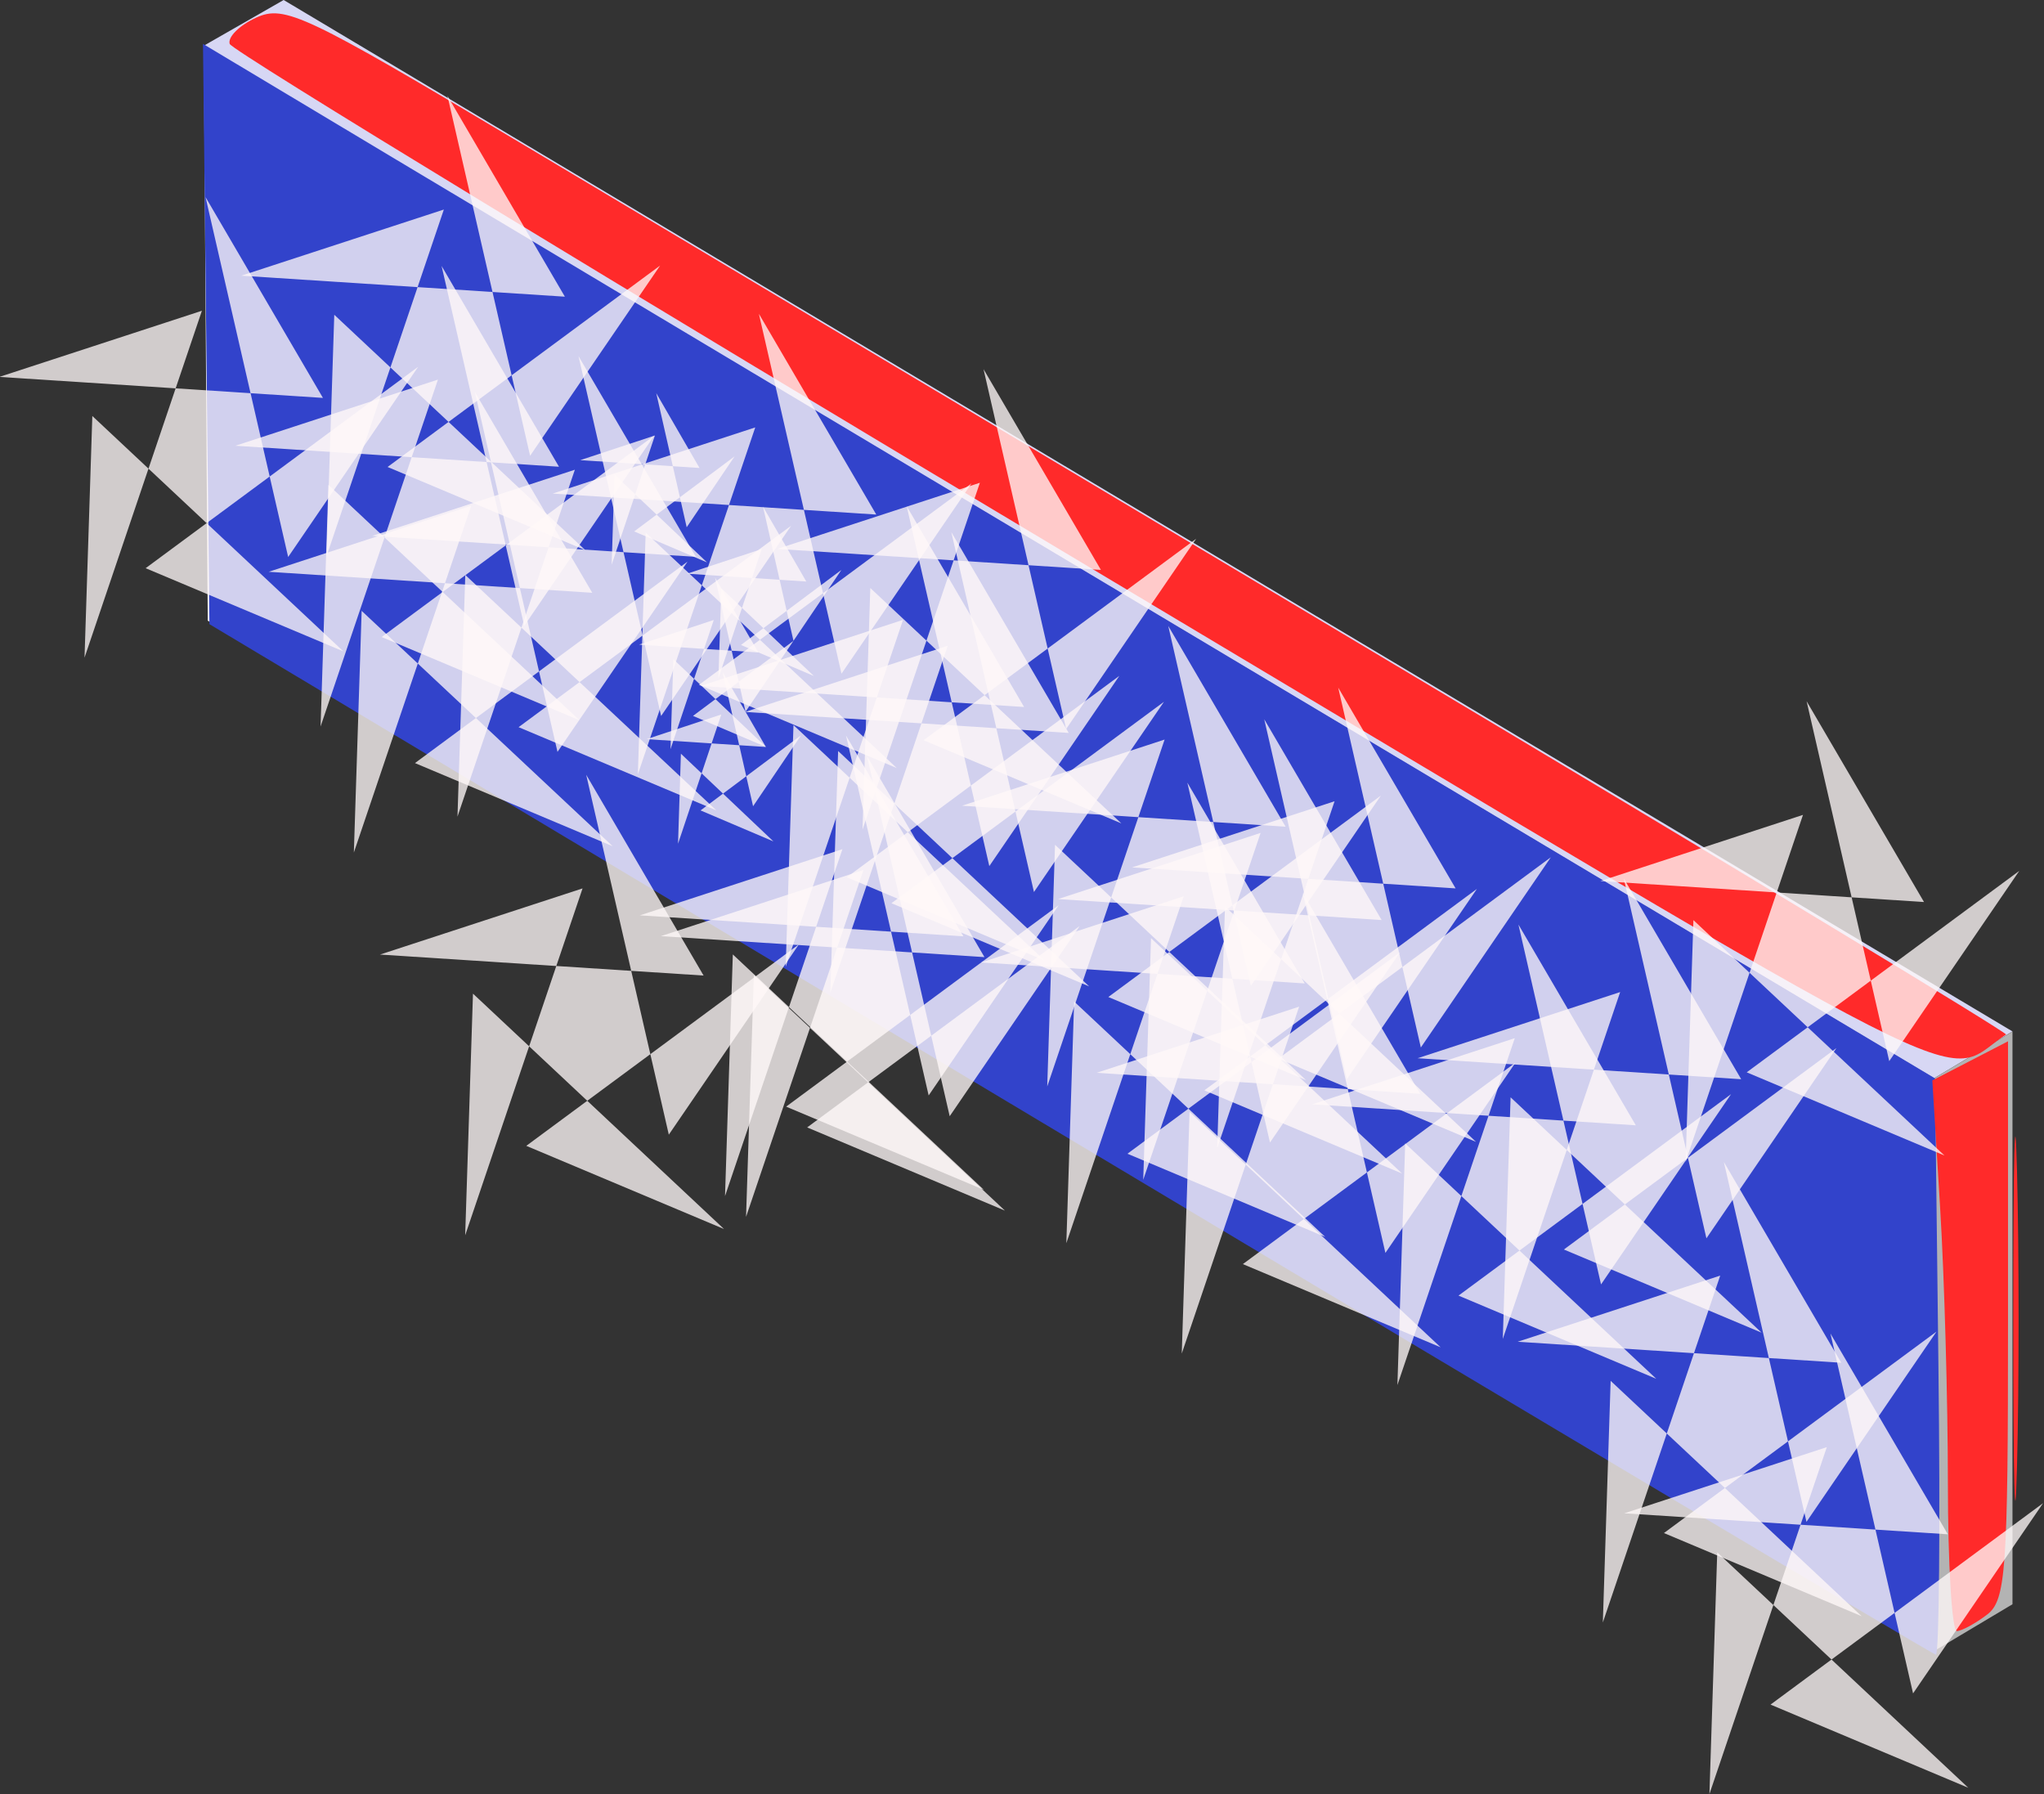 <?xml version="1.0" encoding="UTF-8" standalone="no"?>
<!-- Generator: Adobe Illustrator 16.0.0, SVG Export Plug-In . SVG Version: 6.00 Build 0)  -->

<svg
   xmlns:dc="http://purl.org/dc/elements/1.1/"
   xmlns:cc="http://creativecommons.org/ns#"
   xmlns:rdf="http://www.w3.org/1999/02/22-rdf-syntax-ns#"
   xmlns:svg="http://www.w3.org/2000/svg"
   xmlns="http://www.w3.org/2000/svg"
   xmlns:sodipodi="http://sodipodi.sourceforge.net/DTD/sodipodi-0.dtd"
   xmlns:inkscape="http://www.inkscape.org/namespaces/inkscape"
   version="1.1"
   id="svg2"
   inkscape:version="0.92.3 (2405546, 2018-03-11)"
   sodipodi:docname="wall.svg"
   x="0px"
   y="0px"
   width="242.711"
   height="213.001"
   viewBox="0 0 242.711 213.001"
   enable-background="new 0 0 430.543 325.295"
   xml:space="preserve"><rect x="0" y="0" width="242.711" height="213.001" fill="#333333" stroke="none"/><defs
     id="defs4"><inkscape:perspective
       sodipodi:type="inkscape:persp3d"
       inkscape:vp_x="0 : 526.18109 : 1"
       inkscape:vp_y="0 : 1000 : 0"
       inkscape:vp_z="744.09449 : 526.18109 : 1"
       id="perspective2985"
       inkscape:persp3d-origin="372.04724 : 350.78739 : 1" /></defs><sodipodi:namedview
     units="mm"
     pagecolor="#ffffff"
     bordercolor="#666666"
     borderopacity="1.0"
     inkscape:zoom="1.4"
     inkscape:cx="41.198896"
     inkscape:cy="54.150523"
     showgrid="false"
     showguides="true"
     fit-margin-top="0"
     fit-margin-left="0"
     id="base"
     inkscape:document-units="mm"
     inkscape:current-layer="svg2"
     inkscape:object-nodes="true"
     inkscape:window-width="1366"
     inkscape:window-height="705"
     inkscape:window-x="-8"
     inkscape:window-y="-8"
     inkscape:window-maximized="1"
     inkscape:guide-bbox="true"
     fit-margin-right="0"
     fit-margin-bottom="0"
     inkscape:pageopacity="0.0"
     inkscape:pageshadow="2" /><g
     id="g1009"
     transform="translate(-191.075,-6.177)"><path
       d="m 215.271,11.589 205.451,122.629 v 68 l -93.813,-55.969 v 0 L 289.753,124.061 V 124.03 L 215.742,79.867 Z"
       sodipodi:nodetypes="ccccccccc"
       inkscape:connector-curvature="0"
       id="path6053"
       style="fill:#f2f2f2" /><path
       d="m 224.757,6.177 205.288,122.462 -9.313,5.563 L 215.265,11.608 Z"
       sodipodi:nodetypes="cccccc"
       inkscape:connector-curvature="0"
       id="path3910"
       style="fill:#d7d7f4" /><path
       d="m 430.043,128.651 v 68 l -9.311,5.555 v -68 z"
       inkscape:connector-curvature="0"
       id="path3918"
       style="fill:#b3b3b3" /><path
       inkscape:connector-curvature="0"
       id="path12"
       d="M 318.087,141.407 215.944,80.285 215.561,45.836 215.179,11.388 239.847,26.164 c 13.568,8.127 59.842,35.763 102.833,61.414 l 78.165,46.638 0.407,34.264 c 0.224,18.845 0.085,34.216 -0.308,34.157 -0.393,-0.059 -46.679,-27.612 -102.857,-61.23 z"
       style="fill:#3243cb;fill-opacity:1;stroke-width:1.429" /><path
       inkscape:connector-curvature="0"
       id="path14"
       d="M 320.172,73.366 C 264.44,40.089 218.621,12.201 218.352,11.394 c -0.269,-0.808 1.154,-2.217 3.162,-3.132 3.359,-1.53 5.86,-0.345 31.184,14.783 15.143,9.045 61.175,36.517 102.294,61.048 41.119,24.531 74.547,44.743 74.286,44.915 -8.21,5.4 0.945,10.069 -109.105,-55.642 z"
       style="fill:#ff2a2a;stroke-width:1.429" /><path
       inkscape:connector-curvature="0"
       id="path16"
       d="m 430.133,162.741 c 0,-19.25 0.202,-27.125 0.449,-17.5 0.247,9.625 0.247,25.375 0,35 -0.247,9.625 -0.449,1.75 -0.449,-17.5 z"
       style="fill:#ff2a2a;stroke-width:1.429" /><path
       inkscape:connector-curvature="0"
       id="path18"
       d="m 422.372,182.249 c 0,-9.699 -0.415,-24.42 -0.923,-32.713 l -0.923,-15.078 4.494,-2.324 4.494,-2.324 v 33.093 c 0,29.842 -0.246,33.28 -2.5,34.991 -1.375,1.044 -2.982,1.918 -3.571,1.943 -0.589,0.025 -1.071,-7.89 -1.071,-17.589 z"
       style="fill:#ff2a2a;stroke-width:1.429" /><path
       transform="matrix(0.54,0,0,0.62,103.411,14.791)"
       inkscape:transform-center-y="-2.6803592"
       inkscape:transform-center-x="0.17047561"
       d="m 289.753,124.03 -55.204,-45.076 -1.716,46.277 25.811,-66.431 -44.542,12.668 71.156,4.02 -25.813,-38.447 18.166,68.916 28.589,-36.43 -59.929,38.573 z"
       inkscape:randomized="0"
       inkscape:rounded="0"
       inkscape:flatsided="false"
       sodipodi:arg2="-2.8956907"
       sodipodi:arg1="0.92139558"
       sodipodi:r2="26.721954"
       sodipodi:r1="48.429413"
       sodipodi:cy="85.458572"
       sodipodi:cx="260.46729"
       sodipodi:sides="5"
       id="path822"
       style="opacity:0.774;fill:#fff9f9;fill-opacity:1;stroke:#060606;stroke-width:0;stroke-miterlimit:4;stroke-dasharray:none;stroke-opacity:1"
       sodipodi:type="star" /><path
       sodipodi:type="star"
       style="opacity:0.774;fill:#fff9f9;fill-opacity:1;stroke:#060606;stroke-width:0;stroke-miterlimit:4;stroke-dasharray:none;stroke-opacity:1"
       id="path826"
       sodipodi:sides="5"
       sodipodi:cx="260.46729"
       sodipodi:cy="85.458572"
       sodipodi:r1="48.429413"
       sodipodi:r2="26.721956"
       sodipodi:arg1="0.92139558"
       sodipodi:arg2="-2.8956907"
       inkscape:flatsided="false"
       inkscape:rounded="0"
       inkscape:randomized="0"
       d="m 289.753,124.03 -55.204,-45.076 -1.716,46.277 25.811,-66.431 -44.542,12.669 71.156,4.02 -25.813,-38.447 18.166,68.916 28.589,-36.43 -59.929,38.573 z"
       inkscape:transform-center-x="0.17047561"
       inkscape:transform-center-y="-2.6803592"
       transform="matrix(0.54,0,0,0.62,163.94,46.394)" /><path
       transform="matrix(0.199,0,0,0.231,224.358,66.205)"
       inkscape:transform-center-y="-0.99950588"
       inkscape:transform-center-x="0.062819642"
       d="m 289.753,124.03 -55.204,-45.076 -1.716,46.277 25.811,-66.431 -44.542,12.669 71.156,4.02 -25.813,-38.447 18.166,68.916 28.589,-36.43 -59.929,38.573 z"
       inkscape:randomized="0"
       inkscape:rounded="0"
       inkscape:flatsided="false"
       sodipodi:arg2="-2.8956907"
       sodipodi:arg1="0.92139558"
       sodipodi:r2="26.721956"
       sodipodi:r1="48.429413"
       sodipodi:cy="85.458572"
       sodipodi:cx="260.46729"
       sodipodi:sides="5"
       id="path828"
       style="opacity:0.774;fill:#fff9f9;fill-opacity:1;stroke:#060606;stroke-width:0;stroke-miterlimit:4;stroke-dasharray:none;stroke-opacity:1"
       sodipodi:type="star" /><path
       sodipodi:type="star"
       style="opacity:0.774;fill:#fff9f9;fill-opacity:1;stroke:#060606;stroke-width:0;stroke-miterlimit:4;stroke-dasharray:none;stroke-opacity:1"
       id="path830"
       sodipodi:sides="5"
       sodipodi:cx="260.46729"
       sodipodi:cy="85.458572"
       sodipodi:r1="48.429413"
       sodipodi:r2="26.721956"
       sodipodi:arg1="0.92139558"
       sodipodi:arg2="-2.8956907"
       inkscape:flatsided="false"
       inkscape:rounded="0"
       inkscape:randomized="0"
       d="m 289.753,124.03 -55.204,-45.076 -1.716,46.277 25.811,-66.431 -44.542,12.669 71.156,4.02 -25.813,-38.447 18.166,68.916 28.589,-36.43 -59.929,38.573 z"
       inkscape:transform-center-x="0.062819642"
       inkscape:transform-center-y="-0.99950588"
       transform="matrix(0.199,0,0,0.231,225.253,77.427)" /><path
       transform="matrix(0.199,0,0,0.231,217.371,44.301)"
       inkscape:transform-center-y="-0.99950588"
       inkscape:transform-center-x="0.062819642"
       d="m 289.753,124.03 -55.204,-45.076 -1.716,46.277 25.811,-66.431 -44.542,12.669 71.156,4.02 -25.813,-38.447 18.166,68.916 28.589,-36.43 -59.929,38.573 z"
       inkscape:randomized="0"
       inkscape:rounded="0"
       inkscape:flatsided="false"
       sodipodi:arg2="-2.8956907"
       sodipodi:arg1="0.92139558"
       sodipodi:r2="26.721956"
       sodipodi:r1="48.429413"
       sodipodi:cy="85.458572"
       sodipodi:cx="260.46729"
       sodipodi:sides="5"
       id="path832"
       style="opacity:0.774;fill:#fff9f9;fill-opacity:1;stroke:#060606;stroke-width:0;stroke-miterlimit:4;stroke-dasharray:none;stroke-opacity:1"
       sodipodi:type="star" /><path
       sodipodi:type="star"
       style="opacity:0.774;fill:#fff9f9;fill-opacity:1;stroke:#060606;stroke-width:0;stroke-miterlimit:4;stroke-dasharray:none;stroke-opacity:1"
       id="path834"
       sodipodi:sides="5"
       sodipodi:cx="260.46729"
       sodipodi:cy="85.458572"
       sodipodi:r1="48.429413"
       sodipodi:r2="26.721956"
       sodipodi:arg1="0.92139558"
       sodipodi:arg2="-2.8956907"
       inkscape:flatsided="false"
       inkscape:rounded="0"
       inkscape:randomized="0"
       d="m 289.753,124.03 -55.204,-45.076 -1.716,46.277 25.811,-66.431 -44.542,12.669 71.156,4.02 -25.813,-38.447 18.166,68.916 28.589,-36.43 -59.929,38.573 z"
       inkscape:transform-center-x="0.062819642"
       inkscape:transform-center-y="-0.99950588"
       transform="matrix(0.199,0,0,0.231,230.05,57.784)" /><path
       transform="matrix(0.54,0,0,0.62,201.096,68.613)"
       inkscape:transform-center-y="-2.6803592"
       inkscape:transform-center-x="0.17047561"
       d="m 289.753,124.03 -55.204,-45.076 -1.716,46.277 25.811,-66.431 -44.542,12.669 71.156,4.02 -25.813,-38.447 18.166,68.916 28.589,-36.43 -59.929,38.573 z"
       inkscape:randomized="0"
       inkscape:rounded="0"
       inkscape:flatsided="false"
       sodipodi:arg2="-2.8956907"
       sodipodi:arg1="0.92139558"
       sodipodi:r2="26.721956"
       sodipodi:r1="48.429413"
       sodipodi:cy="85.458572"
       sodipodi:cx="260.46729"
       sodipodi:sides="5"
       id="path836"
       style="opacity:0.774;fill:#fff9f9;fill-opacity:1;stroke:#060606;stroke-width:0;stroke-miterlimit:4;stroke-dasharray:none;stroke-opacity:1"
       sodipodi:type="star" /><path
       transform="matrix(0.54,0,0,0.62,268.328,141.542)"
       inkscape:transform-center-y="-2.6803592"
       inkscape:transform-center-x="0.17047561"
       d="m 289.753,124.03 -55.204,-45.076 -1.716,46.277 25.811,-66.431 -44.542,12.669 71.156,4.02 -25.813,-38.447 18.166,68.916 28.589,-36.43 -59.929,38.573 z"
       inkscape:randomized="0"
       inkscape:rounded="0"
       inkscape:flatsided="false"
       sodipodi:arg2="-2.8956907"
       sodipodi:arg1="0.92139558"
       sodipodi:r2="26.721956"
       sodipodi:r1="48.429413"
       sodipodi:cy="85.458572"
       sodipodi:cx="260.46729"
       sodipodi:sides="5"
       id="use882"
       style="opacity:0.774;fill:#fff9f9;fill-opacity:1;stroke:#060606;stroke-width:0;stroke-miterlimit:4;stroke-dasharray:none;stroke-opacity:1"
       sodipodi:type="star" /><path
       transform="matrix(0.54,0,0,0.62,243.79,87.51)"
       inkscape:transform-center-y="-2.6803592"
       inkscape:transform-center-x="0.17047561"
       d="m 289.753,124.03 -55.204,-45.076 -1.716,46.277 25.811,-66.431 -44.542,12.669 71.156,4.02 -25.813,-38.447 18.166,68.916 28.589,-36.43 -59.929,38.573 z"
       inkscape:randomized="0"
       inkscape:rounded="0"
       inkscape:flatsided="false"
       sodipodi:arg2="-2.8956907"
       sodipodi:arg1="0.92139558"
       sodipodi:r2="26.721956"
       sodipodi:r1="48.429413"
       sodipodi:cy="85.458572"
       sodipodi:cx="260.46729"
       sodipodi:sides="5"
       id="use884"
       style="opacity:0.774;fill:#fff9f9;fill-opacity:1;stroke:#060606;stroke-width:0;stroke-miterlimit:4;stroke-dasharray:none;stroke-opacity:1"
       sodipodi:type="star" /><path
       transform="matrix(0.54,0,0,0.62,231.277,92.983)"
       inkscape:transform-center-y="-2.6803592"
       inkscape:transform-center-x="0.17047561"
       d="m 289.753,124.03 -55.204,-45.076 -1.716,46.277 25.811,-66.431 -44.542,12.669 71.156,4.02 -25.813,-38.447 18.166,68.916 28.589,-36.43 -59.929,38.573 z"
       inkscape:randomized="0"
       inkscape:rounded="0"
       inkscape:flatsided="false"
       sodipodi:arg2="-2.8956907"
       sodipodi:arg1="0.92139558"
       sodipodi:r2="26.721956"
       sodipodi:r1="48.429413"
       sodipodi:cy="85.458572"
       sodipodi:cx="260.46729"
       sodipodi:sides="5"
       id="use886"
       style="opacity:0.774;fill:#fff9f9;fill-opacity:1;stroke:#060606;stroke-width:0;stroke-miterlimit:4;stroke-dasharray:none;stroke-opacity:1"
       sodipodi:type="star" /><path
       transform="matrix(0.54,0,0,0.62,255.671,121.174)"
       inkscape:transform-center-y="-2.6803592"
       inkscape:transform-center-x="0.17047561"
       d="m 289.753,124.03 -55.204,-45.076 -1.716,46.277 25.811,-66.431 -44.542,12.669 71.156,4.02 -25.813,-38.447 18.166,68.916 28.589,-36.43 -59.929,38.573 z"
       inkscape:randomized="0"
       inkscape:rounded="0"
       inkscape:flatsided="false"
       sodipodi:arg2="-2.8956907"
       sodipodi:arg1="0.92139558"
       sodipodi:r2="26.721956"
       sodipodi:r1="48.429413"
       sodipodi:cy="85.458572"
       sodipodi:cx="260.46729"
       sodipodi:sides="5"
       id="use888"
       style="opacity:0.774;fill:#fff9f9;fill-opacity:1;stroke:#060606;stroke-width:0;stroke-miterlimit:4;stroke-dasharray:none;stroke-opacity:1"
       sodipodi:type="star" /><path
       transform="matrix(0.54,0,0,0.62,189.696,57.53)"
       inkscape:transform-center-y="-2.6803592"
       inkscape:transform-center-x="0.17047561"
       d="m 289.753,124.03 -55.204,-45.076 -1.716,46.277 25.811,-66.431 -44.542,12.669 71.156,4.02 -25.813,-38.447 18.166,68.916 28.589,-36.43 -59.929,38.573 z"
       inkscape:randomized="0"
       inkscape:rounded="0"
       inkscape:flatsided="false"
       sodipodi:arg2="-2.8956907"
       sodipodi:arg1="0.92139558"
       sodipodi:r2="26.721956"
       sodipodi:r1="48.429413"
       sodipodi:cy="85.458572"
       sodipodi:cx="260.46729"
       sodipodi:sides="5"
       id="use890"
       style="opacity:0.774;fill:#fff9f9;fill-opacity:1;stroke:#060606;stroke-width:0;stroke-miterlimit:4;stroke-dasharray:none;stroke-opacity:1"
       sodipodi:type="star" /><path
       transform="matrix(0.54,0,0,0.62,205.671,89.242)"
       inkscape:transform-center-y="-2.6803592"
       inkscape:transform-center-x="0.17047561"
       d="m 289.753,124.03 -55.204,-45.076 -1.716,46.277 25.811,-66.431 -44.542,12.669 71.156,4.02 -25.813,-38.447 18.166,68.916 28.589,-36.43 -59.929,38.573 z"
       inkscape:randomized="0"
       inkscape:rounded="0"
       inkscape:flatsided="false"
       sodipodi:arg2="-2.8956907"
       sodipodi:arg1="0.92139558"
       sodipodi:r2="26.721956"
       sodipodi:r1="48.429413"
       sodipodi:cy="85.458572"
       sodipodi:cx="260.46729"
       sodipodi:sides="5"
       id="use892"
       style="opacity:0.774;fill:#fff9f9;fill-opacity:1;stroke:#060606;stroke-width:0;stroke-miterlimit:4;stroke-dasharray:none;stroke-opacity:1"
       sodipodi:type="star" /><path
       transform="matrix(0.54,0,0,0.62,153.934,73.014)"
       inkscape:transform-center-y="-2.6803592"
       inkscape:transform-center-x="0.17047561"
       d="m 289.753,124.03 -55.204,-45.076 -1.716,46.277 25.811,-66.431 -44.542,12.669 71.156,4.02 -25.813,-38.447 18.166,68.916 28.589,-36.43 -59.929,38.573 z"
       inkscape:randomized="0"
       inkscape:rounded="0"
       inkscape:flatsided="false"
       sodipodi:arg2="-2.8956907"
       sodipodi:arg1="0.92139558"
       sodipodi:r2="26.721956"
       sodipodi:r1="48.429413"
       sodipodi:cy="85.458572"
       sodipodi:cx="260.46729"
       sodipodi:sides="5"
       id="use894"
       style="opacity:0.774;fill:#fff9f9;fill-opacity:1;stroke:#060606;stroke-width:0;stroke-miterlimit:4;stroke-dasharray:none;stroke-opacity:1"
       sodipodi:type="star" /><path
       transform="matrix(0.54,0,0,0.62,167.761,27.04)"
       inkscape:transform-center-y="-2.6803592"
       inkscape:transform-center-x="0.17047561"
       d="m 289.753,124.03 -55.204,-45.076 -1.716,46.277 25.811,-66.431 -44.542,12.669 71.156,4.02 -25.813,-38.447 18.166,68.916 28.589,-36.43 -59.929,38.573 z"
       inkscape:randomized="0"
       inkscape:rounded="0"
       inkscape:flatsided="false"
       sodipodi:arg2="-2.8956907"
       sodipodi:arg1="0.92139558"
       sodipodi:r2="26.721956"
       sodipodi:r1="48.429413"
       sodipodi:cy="85.458572"
       sodipodi:cx="260.46729"
       sodipodi:sides="5"
       id="use896"
       style="opacity:0.774;fill:#fff9f9;fill-opacity:1;stroke:#060606;stroke-width:0;stroke-miterlimit:4;stroke-dasharray:none;stroke-opacity:1"
       sodipodi:type="star" /><path
       transform="matrix(0.54,0,0,0.62,141.087,20.468)"
       inkscape:transform-center-y="-2.6803592"
       inkscape:transform-center-x="0.17047561"
       d="m 289.753,124.03 -55.204,-45.076 -1.716,46.277 25.811,-66.431 -44.542,12.669 71.156,4.02 -25.813,-38.447 18.166,68.916 28.589,-36.43 -59.929,38.573 z"
       inkscape:randomized="0"
       inkscape:rounded="0"
       inkscape:flatsided="false"
       sodipodi:arg2="-2.8956907"
       sodipodi:arg1="0.92139558"
       sodipodi:r2="26.721956"
       sodipodi:r1="48.429413"
       sodipodi:cy="85.458572"
       sodipodi:cx="260.46729"
       sodipodi:sides="5"
       id="use898"
       style="opacity:0.774;fill:#fff9f9;fill-opacity:1;stroke:#060606;stroke-width:0;stroke-miterlimit:4;stroke-dasharray:none;stroke-opacity:1"
       sodipodi:type="star" /><path
       transform="matrix(0.54,0,0,0.62,119.668,25.492)"
       inkscape:transform-center-y="-2.6803592"
       inkscape:transform-center-x="0.17047561"
       d="m 289.753,124.03 -55.204,-45.076 -1.716,46.277 25.811,-66.431 -44.542,12.669 71.156,4.02 -25.813,-38.447 18.166,68.916 28.589,-36.43 -59.929,38.573 z"
       inkscape:randomized="0"
       inkscape:rounded="0"
       inkscape:flatsided="false"
       sodipodi:arg2="-2.8956907"
       sodipodi:arg1="0.92139558"
       sodipodi:r2="26.721956"
       sodipodi:r1="48.429413"
       sodipodi:cy="85.458572"
       sodipodi:cx="260.46729"
       sodipodi:sides="5"
       id="use900"
       style="opacity:0.774;fill:#fff9f9;fill-opacity:1;stroke:#060606;stroke-width:0;stroke-miterlimit:4;stroke-dasharray:none;stroke-opacity:1"
       sodipodi:type="star" /><path
       transform="matrix(0.54,0,0,0.62,158.639,43.316)"
       inkscape:transform-center-y="-2.6803592"
       inkscape:transform-center-x="0.17047561"
       d="m 289.753,124.03 -55.204,-45.076 -1.716,46.277 25.811,-66.431 -44.542,12.669 71.156,4.02 -25.813,-38.447 18.166,68.916 28.589,-36.43 -59.929,38.573 z"
       inkscape:randomized="0"
       inkscape:rounded="0"
       inkscape:flatsided="false"
       sodipodi:arg2="-2.8956907"
       sodipodi:arg1="0.92139558"
       sodipodi:r2="26.721956"
       sodipodi:r1="48.429413"
       sodipodi:cy="85.458572"
       sodipodi:cx="260.46729"
       sodipodi:sides="5"
       id="use902"
       style="opacity:0.774;fill:#fff9f9;fill-opacity:1;stroke:#060606;stroke-width:0;stroke-miterlimit:4;stroke-dasharray:none;stroke-opacity:1"
       sodipodi:type="star" /><path
       transform="matrix(0.54,0,0,0.62,151.436,70.547)"
       inkscape:transform-center-y="-2.6803592"
       inkscape:transform-center-x="0.17047561"
       d="m 289.753,124.03 -55.204,-45.076 -1.716,46.277 25.811,-66.431 -44.542,12.669 71.156,4.02 -25.813,-38.447 18.166,68.916 28.589,-36.43 -59.929,38.573 z"
       inkscape:randomized="0"
       inkscape:rounded="0"
       inkscape:flatsided="false"
       sodipodi:arg2="-2.8956907"
       sodipodi:arg1="0.92139558"
       sodipodi:r2="26.721956"
       sodipodi:r1="48.429413"
       sodipodi:cy="85.458572"
       sodipodi:cx="260.46729"
       sodipodi:sides="5"
       id="use904"
       style="opacity:0.774;fill:#fff9f9;fill-opacity:1;stroke:#060606;stroke-width:0;stroke-miterlimit:4;stroke-dasharray:none;stroke-opacity:1"
       sodipodi:type="star" /><path
       transform="matrix(0.54,0,0,0.62,120.582,75.202)"
       inkscape:transform-center-y="-2.6803592"
       inkscape:transform-center-x="0.17047561"
       d="m 289.753,124.03 -55.204,-45.076 -1.716,46.277 25.811,-66.431 -44.542,12.669 71.156,4.02 -25.813,-38.447 18.166,68.916 28.589,-36.43 -59.929,38.573 z"
       inkscape:randomized="0"
       inkscape:rounded="0"
       inkscape:flatsided="false"
       sodipodi:arg2="-2.8956907"
       sodipodi:arg1="0.92139558"
       sodipodi:r2="26.721956"
       sodipodi:r1="48.429413"
       sodipodi:cy="85.458572"
       sodipodi:cx="260.46729"
       sodipodi:sides="5"
       id="use906"
       style="opacity:0.774;fill:#fff9f9;fill-opacity:1;stroke:#060606;stroke-width:0;stroke-miterlimit:4;stroke-dasharray:none;stroke-opacity:1"
       sodipodi:type="star" /><path
       transform="matrix(0.54,0,0,0.62,107.363,29.756)"
       inkscape:transform-center-y="-2.6803592"
       inkscape:transform-center-x="0.17047561"
       d="m 289.753,124.03 -55.204,-45.076 -1.716,46.277 25.811,-66.431 -44.542,12.669 71.156,4.02 -25.813,-38.447 18.166,68.916 28.589,-36.43 -59.929,38.573 z"
       inkscape:randomized="0"
       inkscape:rounded="0"
       inkscape:flatsided="false"
       sodipodi:arg2="-2.8956907"
       sodipodi:arg1="0.92139558"
       sodipodi:r2="26.721956"
       sodipodi:r1="48.429413"
       sodipodi:cy="85.458572"
       sodipodi:cx="260.46729"
       sodipodi:sides="5"
       id="use908"
       style="opacity:0.774;fill:#fff9f9;fill-opacity:1;stroke:#060606;stroke-width:0;stroke-miterlimit:4;stroke-dasharray:none;stroke-opacity:1"
       sodipodi:type="star" /><path
       transform="matrix(0.54,0,0,0.62,104.111,-5.401)"
       inkscape:transform-center-y="-2.6803592"
       inkscape:transform-center-x="0.17047561"
       d="m 289.753,124.03 -55.204,-45.076 -1.716,46.277 25.811,-66.431 -44.542,12.669 71.156,4.02 -25.813,-38.447 18.166,68.916 28.589,-36.43 -59.929,38.573 z"
       inkscape:randomized="0"
       inkscape:rounded="0"
       inkscape:flatsided="false"
       sodipodi:arg2="-2.8956907"
       sodipodi:arg1="0.92139558"
       sodipodi:r2="26.721956"
       sodipodi:r1="48.429413"
       sodipodi:cy="85.458572"
       sodipodi:cx="260.46729"
       sodipodi:sides="5"
       id="use928"
       style="opacity:0.774;fill:#fff9f9;fill-opacity:1;stroke:#060606;stroke-width:0;stroke-miterlimit:4;stroke-dasharray:none;stroke-opacity:1"
       sodipodi:type="star" /><path
       transform="matrix(0.54,0,0,0.62,75.382,6.617)"
       inkscape:transform-center-y="-2.6803592"
       inkscape:transform-center-x="0.17047561"
       d="m 289.753,124.03 -55.204,-45.076 -1.716,46.277 25.811,-66.431 -44.542,12.669 71.156,4.02 -25.813,-38.447 18.166,68.916 28.589,-36.43 -59.929,38.573 z"
       inkscape:randomized="0"
       inkscape:rounded="0"
       inkscape:flatsided="false"
       sodipodi:arg2="-2.8956907"
       sodipodi:arg1="0.92139558"
       sodipodi:r2="26.721956"
       sodipodi:r1="48.429413"
       sodipodi:cy="85.458572"
       sodipodi:cx="260.46729"
       sodipodi:sides="5"
       id="use930"
       style="opacity:0.774;fill:#fff9f9;fill-opacity:1;stroke:#060606;stroke-width:0;stroke-miterlimit:4;stroke-dasharray:none;stroke-opacity:1"
       sodipodi:type="star" /><path
       transform="matrix(0.54,0,0,0.62,191.965,76.138)"
       inkscape:transform-center-y="-2.6803592"
       inkscape:transform-center-x="0.17047561"
       d="m 289.753,124.03 -55.204,-45.076 -1.716,46.277 25.811,-66.431 -44.542,12.669 71.156,4.02 -25.813,-38.447 18.166,68.916 28.589,-36.43 -59.929,38.573 z"
       inkscape:randomized="0"
       inkscape:rounded="0"
       inkscape:flatsided="false"
       sodipodi:arg2="-2.8956907"
       sodipodi:arg1="0.92139558"
       sodipodi:r2="26.721956"
       sodipodi:r1="48.429413"
       sodipodi:cy="85.458572"
       sodipodi:cx="260.46729"
       sodipodi:sides="5"
       id="use932"
       style="opacity:0.774;fill:#fff9f9;fill-opacity:1;stroke:#060606;stroke-width:0;stroke-miterlimit:4;stroke-dasharray:none;stroke-opacity:1"
       sodipodi:type="star" /><path
       transform="matrix(0.54,0,0,0.62,209.879,64.854)"
       inkscape:transform-center-y="-2.6803592"
       inkscape:transform-center-x="0.17047561"
       d="m 289.753,124.03 -55.204,-45.076 -1.716,46.277 25.811,-66.431 -44.542,12.669 71.156,4.02 -25.813,-38.447 18.166,68.916 28.589,-36.43 -59.929,38.573 z"
       inkscape:randomized="0"
       inkscape:rounded="0"
       inkscape:flatsided="false"
       sodipodi:arg2="-2.8956907"
       sodipodi:arg1="0.92139558"
       sodipodi:r2="26.721956"
       sodipodi:r1="48.429413"
       sodipodi:cy="85.458572"
       sodipodi:cx="260.46729"
       sodipodi:sides="5"
       id="use934"
       style="opacity:0.774;fill:#fff9f9;fill-opacity:1;stroke:#060606;stroke-width:0;stroke-miterlimit:4;stroke-dasharray:none;stroke-opacity:1"
       sodipodi:type="star" /><path
       transform="matrix(0.54,0,0,0.62,265.499,66.473)"
       inkscape:transform-center-y="-2.6803592"
       inkscape:transform-center-x="0.17047561"
       d="m 289.753,124.03 -55.204,-45.076 -1.716,46.277 25.811,-66.431 -44.542,12.669 71.156,4.02 -25.813,-38.447 18.166,68.916 28.589,-36.43 -59.929,38.573 z"
       inkscape:randomized="0"
       inkscape:rounded="0"
       inkscape:flatsided="false"
       sodipodi:arg2="-2.8956907"
       sodipodi:arg1="0.92139558"
       sodipodi:r2="26.721956"
       sodipodi:r1="48.429413"
       sodipodi:cy="85.458572"
       sodipodi:cx="260.46729"
       sodipodi:sides="5"
       id="use936"
       style="opacity:0.774;fill:#fff9f9;fill-opacity:1;stroke:#060606;stroke-width:0;stroke-miterlimit:4;stroke-dasharray:none;stroke-opacity:1"
       sodipodi:type="star" /></g></svg>